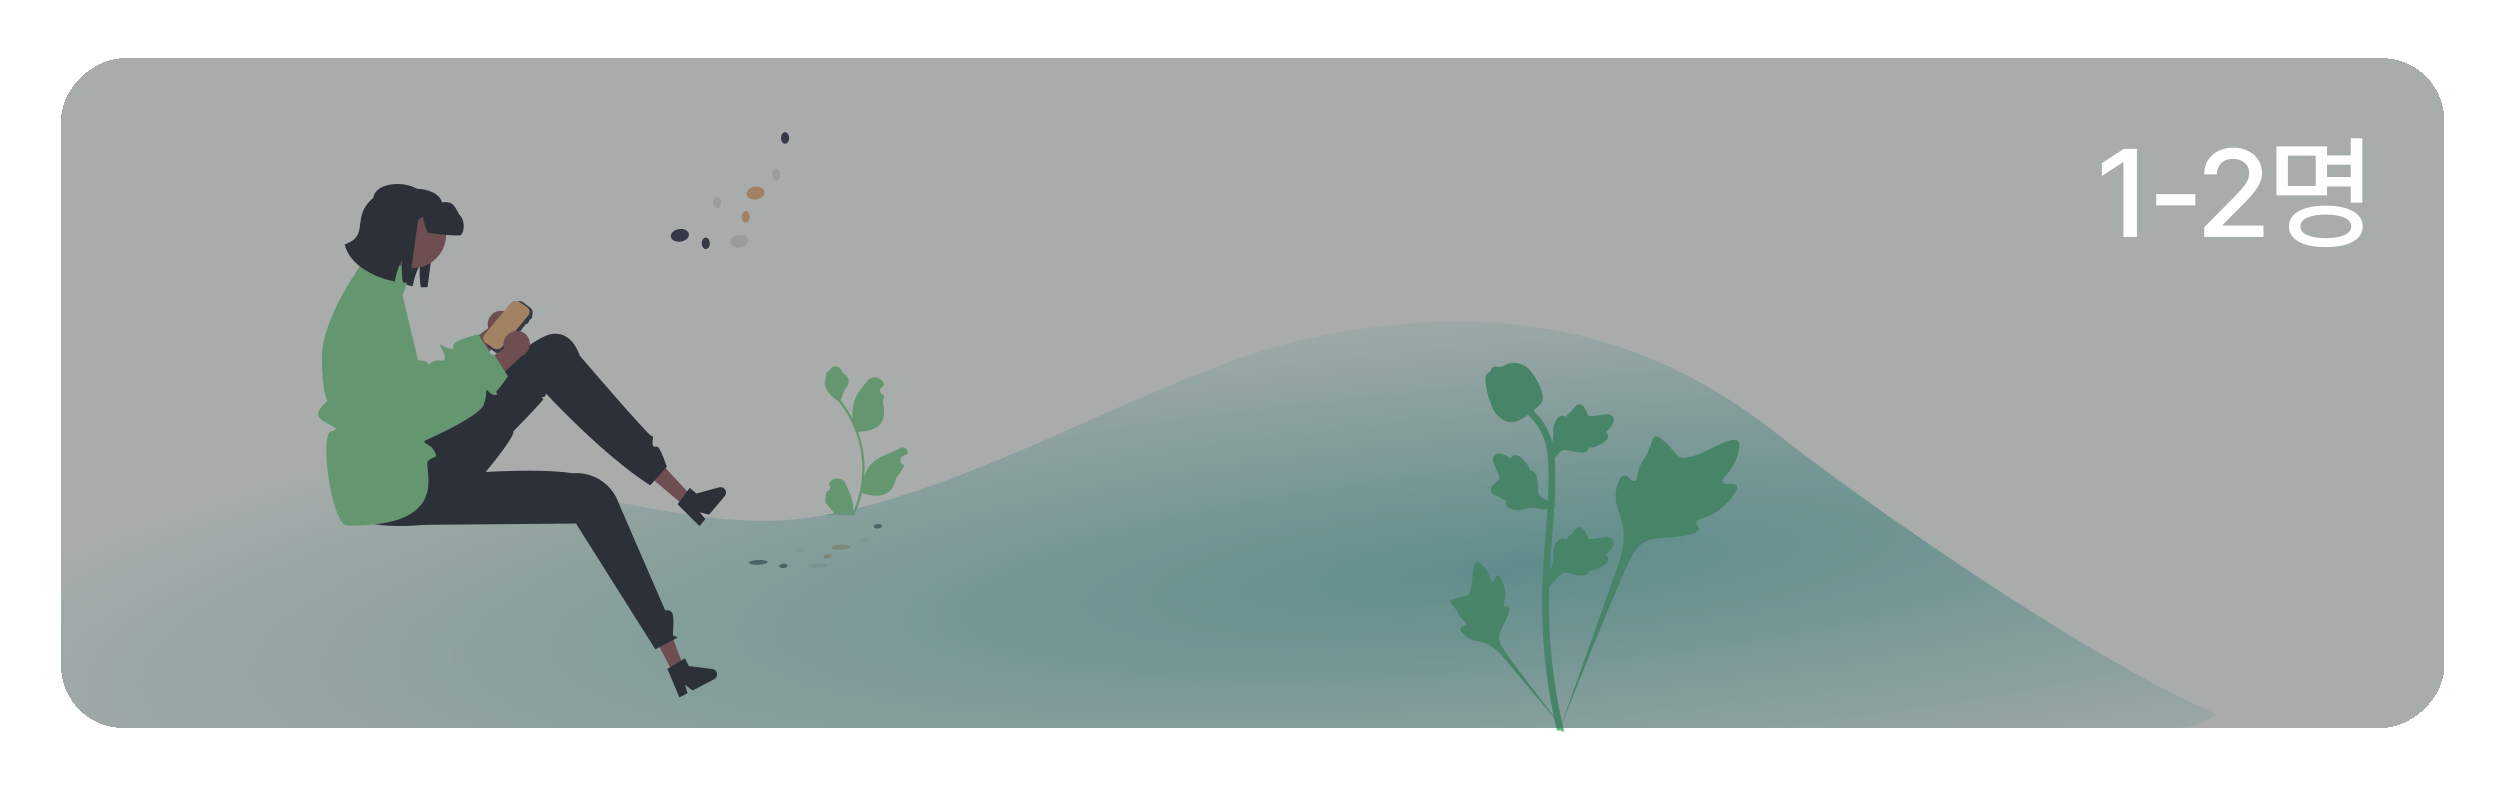 <svg width="321" height="101" viewBox="0 0 321 101" fill="none" xmlns="http://www.w3.org/2000/svg">
<g filter="url(#filter0_d_264_1099)">
<rect x="313.846" y="7.475" width="86" height="306" rx="8" transform="rotate(90 313.846 7.475)" fill="white"/>
<rect x="313.846" y="7.475" width="86" height="306" rx="8" transform="rotate(90 313.846 7.475)" fill="white" fill-opacity="0.2"/>
</g>
<path d="M103.798 72.666C103.792 72.492 104.323 72.33 104.986 72.304C105.649 72.278 106.192 72.397 106.198 72.57C106.205 72.744 105.674 72.906 105.011 72.932C104.348 72.959 103.805 72.839 103.798 72.666Z" fill="#E6E6E6"/>
<path d="M96.154 72.257C96.147 72.084 96.679 71.922 97.341 71.896C98.004 71.869 98.547 71.989 98.554 72.162C98.561 72.336 98.029 72.498 97.366 72.524C96.704 72.55 96.161 72.431 96.154 72.257Z" fill="#3F3D56"/>
<path d="M106.736 70.304C106.729 70.131 107.261 69.969 107.923 69.942C108.586 69.916 109.129 70.036 109.136 70.209C109.143 70.383 108.611 70.545 107.948 70.571C107.286 70.597 106.743 70.478 106.736 70.304Z" fill="#F7B787"/>
<path d="M110.426 69.442C110.408 69.287 110.632 69.134 110.925 69.101C111.218 69.067 111.47 69.166 111.488 69.321C111.505 69.476 111.282 69.629 110.989 69.662C110.696 69.695 110.444 69.597 110.426 69.442Z" fill="#E6E6E6"/>
<path d="M112.195 67.635C112.178 67.48 112.401 67.328 112.694 67.294C112.987 67.261 113.239 67.359 113.257 67.514C113.275 67.669 113.051 67.822 112.758 67.855C112.465 67.889 112.213 67.79 112.195 67.635Z" fill="#3F3D56"/>
<path d="M102.223 70.713C102.205 70.558 102.428 70.406 102.722 70.372C103.015 70.339 103.267 70.438 103.284 70.592C103.302 70.747 103.079 70.9 102.786 70.934C102.492 70.967 102.24 70.868 102.223 70.713Z" fill="#E6E6E6"/>
<path d="M105.719 71.483C105.701 71.328 105.925 71.175 106.218 71.142C106.511 71.109 106.763 71.207 106.781 71.362C106.798 71.517 106.575 71.67 106.282 71.703C105.988 71.737 105.737 71.638 105.719 71.483Z" fill="#F7B787"/>
<path d="M100.063 72.721C100.045 72.566 100.268 72.414 100.561 72.38C100.855 72.347 101.107 72.445 101.124 72.6C101.142 72.755 100.919 72.908 100.625 72.941C100.332 72.975 100.08 72.876 100.063 72.721Z" fill="#3F3D56"/>
<path d="M106.152 63.046C106.242 63.05 106.33 63.026 106.405 62.979C106.481 62.931 106.54 62.861 106.574 62.779C106.609 62.696 106.617 62.605 106.598 62.518C106.579 62.431 106.534 62.352 106.468 62.291L106.438 62.172C106.442 62.163 106.446 62.153 106.45 62.144C106.54 61.932 106.69 61.751 106.883 61.624C107.075 61.497 107.3 61.43 107.531 61.431C107.761 61.431 107.986 61.5 108.178 61.629C108.369 61.757 108.518 61.939 108.606 62.152C108.959 63.002 109.408 63.853 109.519 64.751C109.567 65.148 109.547 65.551 109.458 65.941C110.286 64.133 110.716 62.169 110.719 60.181C110.719 59.682 110.692 59.183 110.636 58.687C110.59 58.281 110.527 57.877 110.445 57.477C110.001 55.302 109.048 53.265 107.664 51.531C106.994 51.165 106.452 50.603 106.111 49.919C105.988 49.674 105.901 49.412 105.853 49.141C105.928 49.151 106.138 48 106.081 47.929C106.186 47.769 106.374 47.69 106.489 47.534C107.061 46.758 107.85 46.894 108.261 47.948C109.14 48.392 109.149 49.127 108.609 49.835C108.266 50.285 108.219 50.895 107.918 51.377C107.949 51.416 107.981 51.455 108.012 51.495C108.578 52.223 109.072 53.005 109.485 53.829C109.385 52.906 109.505 51.971 109.836 51.103C110.171 50.294 110.8 49.612 111.353 48.913C112.018 48.072 113.381 48.439 113.499 49.504C113.5 49.515 113.501 49.525 113.502 49.535C113.42 49.582 113.339 49.631 113.26 49.683C113.162 49.749 113.085 49.843 113.041 49.954C112.996 50.064 112.986 50.186 113.012 50.302C113.038 50.418 113.098 50.524 113.185 50.605C113.272 50.686 113.381 50.74 113.499 50.758L113.511 50.76C113.481 51.056 113.43 51.35 113.356 51.638C114.066 54.385 112.533 55.386 110.344 55.431C110.295 55.455 110.248 55.48 110.2 55.504C110.616 56.682 110.876 57.909 110.976 59.154C111.032 59.889 111.029 60.627 110.966 61.362L110.969 61.336C111.128 60.519 111.564 59.782 112.202 59.25C113.151 58.47 114.491 58.183 115.515 57.557C115.623 57.487 115.75 57.45 115.879 57.449C116.008 57.449 116.135 57.486 116.244 57.555C116.353 57.624 116.44 57.723 116.495 57.84C116.55 57.958 116.57 58.088 116.553 58.216C116.551 58.225 116.55 58.234 116.549 58.244C116.396 58.306 116.247 58.377 116.104 58.458C116.022 58.504 115.941 58.554 115.862 58.606C115.763 58.672 115.687 58.766 115.642 58.877C115.598 58.987 115.588 59.108 115.614 59.224C115.64 59.341 115.7 59.446 115.787 59.528C115.873 59.609 115.983 59.662 116.1 59.681L116.112 59.682C116.121 59.684 116.129 59.685 116.137 59.686C115.877 60.309 115.511 60.882 115.056 61.38C114.612 63.778 112.705 64.005 110.665 63.307H110.663C110.44 64.28 110.115 65.227 109.696 66.133H106.239C106.227 66.094 106.216 66.055 106.204 66.016C106.524 66.036 106.846 66.017 107.161 65.959C106.904 65.644 106.648 65.327 106.391 65.013C106.386 65.007 106.38 65 106.375 64.994C106.245 64.833 106.114 64.673 105.984 64.512L105.984 64.512C105.977 64.018 106.034 63.525 106.152 63.046Z" fill="#8EDB9B"/>
<path opacity="0.5" fill-rule="evenodd" clip-rule="evenodd" d="M7.845 64.73V85.475C7.845 89.893 11.427 93.475 15.845 93.475L279.49 93.475C281.405 93.475 283.164 92.801 284.541 91.679C266.878 84.016 237.978 63.442 228.281 55.791C220.988 50.038 210.863 43.905 196.854 41.955C186.342 40.492 173.541 41.464 161.835 45.133C154.99 47.279 147.508 50.593 139.833 53.992C125.302 60.429 110.078 67.173 97.168 66.876C90.119 66.714 82.9 65.211 75.032 63.573C60.878 60.626 44.625 57.242 23.491 60.444C18.152 61.253 12.891 62.764 7.845 64.73Z" fill="url(#paint0_radial_264_1099)"/>
<path d="M50.231 26.016C50.552 23.553 56.232 23.711 56.768 26.028C57.053 25.85 57.776 25.973 58.046 26.178C58.316 26.382 58.489 26.683 58.658 26.975C58.889 27.38 59.129 27.8 59.18 28.265C59.234 28.729 59.051 29.255 58.631 29.461C58.297 29.626 57.563 29.515 57.196 29.441C56.941 29.39 56.726 29.346 56.543 29.302C56.482 29.014 56.524 28.713 56.663 28.452C56.515 28.482 56.376 28.543 56.255 28.633C56.135 28.722 56.035 28.837 55.964 28.969C55.935 29.025 54.895 36.859 54.895 36.859C54.61 36.894 54.323 36.901 54.038 36.881C53.86 35.917 53.828 34.931 53.942 33.958C53.641 34.514 53.402 35.102 53.231 35.712C53.133 36.053 53.053 36.398 52.99 36.747C50.514 36.284 47.166 34.689 46.555 31.98C46.559 31.971 46.562 31.962 46.565 31.954C46.599 31.871 46.602 31.779 46.575 31.694C46.548 31.609 46.493 31.536 46.418 31.487C46.343 31.439 46.254 31.417 46.165 31.427C46.076 31.438 45.994 31.478 45.932 31.542C45.857 31.619 45.791 31.685 45.734 31.736C45.952 30.006 47.264 28.449 50.231 26.016Z" fill="#2F2E41"/>
<path d="M86.388 86.336L87.776 85.61L85.575 79.789L83.526 80.86L86.388 86.336Z" fill="#A0616A"/>
<path d="M91.993 86.266C92.079 86.43 92.096 86.622 92.04 86.799C91.985 86.977 91.861 87.125 91.697 87.211L88.936 88.655L87.947 87.919L88.275 88.999L87.234 89.545L85.692 85.882L86.043 85.671L87.475 84.808L87.938 84.531L88.457 85.525L91.458 85.895C91.571 85.909 91.678 85.95 91.771 86.014C91.864 86.079 91.94 86.165 91.993 86.266Z" fill="#2F2E41"/>
<path d="M87.808 64.904L88.817 63.706L84.575 59.153L83.084 60.922L87.808 64.904Z" fill="#A0616A"/>
<path d="M92.971 62.715C93.113 62.835 93.201 63.006 93.217 63.191C93.233 63.376 93.175 63.56 93.055 63.702L91.047 66.084L89.853 65.778L90.566 66.654L89.809 67.553L86.995 64.748L87.24 64.42L88.239 63.078L88.561 62.646L89.419 63.369L92.336 62.574C92.445 62.545 92.56 62.542 92.671 62.566C92.781 62.591 92.884 62.642 92.971 62.715Z" fill="#2F2E41"/>
<path d="M43.274 60.416C43.274 60.416 38.986 69.595 56.741 67.121C56.741 67.121 66.2 56.636 65.927 55.374C65.927 55.374 69.953 51.282 69.756 51.208C69.559 51.133 69.438 50.971 69.763 50.986C70.089 51.001 70.089 50.516 70.089 50.516C70.089 50.516 77.365 58.408 83.491 62.325L85.609 59.941C85.609 59.941 84.783 57.357 84.386 57.357C83.989 57.357 83.852 57.452 83.788 56.941C83.724 56.43 84.04 55.991 83.618 55.945C83.195 55.9 74.43 45.654 74.43 45.654C74.43 45.654 73.484 42.279 70.595 42.932C67.706 43.585 52.693 55.794 52.693 55.794L43.274 60.416Z" fill="#2F2E41"/>
<path d="M50.499 67.417L73.955 67.222L84.149 83.377L87.029 81.852L86.391 81.582C86.391 81.582 86.584 79.337 86.347 78.768C86.11 78.2 85.406 78.371 85.406 78.371L79.463 64.662C79.053 63.445 78.248 62.4 77.175 61.694C76.103 60.988 74.826 60.661 73.546 60.766C68.628 60.048 60.646 60.622 52.352 61.326L50.499 67.417Z" fill="#2F2E41"/>
<path d="M64.084 39.924C63.638 39.992 63.236 40.232 62.964 40.593C62.691 40.953 62.57 41.406 62.627 41.854C62.639 41.945 62.66 42.035 62.688 42.122L57.868 45.779L58.862 48.878L64.923 43.155C65.278 43.012 65.574 42.756 65.768 42.426C65.961 42.097 66.04 41.713 65.992 41.334C65.963 41.118 65.891 40.911 65.782 40.723C65.672 40.535 65.527 40.371 65.354 40.239C65.181 40.108 64.984 40.012 64.774 39.956C64.564 39.901 64.345 39.888 64.129 39.917C64.114 39.919 64.099 39.921 64.084 39.924Z" fill="#A0616A"/>
<path d="M42.824 40.151L44.556 44.95L51.333 54.529C51.333 54.529 51.389 54.505 51.489 54.463C52.072 54.212 54.187 53.287 56.177 52.237C58.045 51.251 59.804 50.153 60.077 49.398C60.106 49.319 60.133 49.242 60.157 49.168V49.166C60.284 48.782 60.363 48.384 60.394 47.98C60.416 47.669 60.396 47.502 60.439 47.482C60.472 47.468 60.541 47.539 60.693 47.701C60.703 47.711 60.713 47.722 60.723 47.731C61.274 48.283 61.95 48.212 61.785 47.95C61.615 47.681 61.704 47.686 61.953 47.405C62.138 47.196 62.741 46.378 63.037 45.974C63.139 45.835 63.204 45.745 63.204 45.745L63.102 45.585L62.82 45.142L61.479 43.039L61.405 42.924C61.405 42.924 58.649 43.561 58.282 44.166C57.914 44.772 58.837 44.752 57.914 44.772C56.991 44.791 56.05 43.536 56.724 44.785C57.398 46.032 57.22 46.468 56.386 46.27C56.047 46.19 55.511 46.445 54.995 46.776V46.778C54.672 46.987 54.361 47.214 54.062 47.457C53.743 47.714 53.527 47.908 53.527 47.908L48.292 37.286L47.712 36.11C47.536 35.752 47.29 35.433 46.988 35.172C46.687 34.91 46.336 34.712 45.957 34.587L45.776 34.904C44.647 36.567 43.659 38.323 42.824 40.151Z" fill="#8EDB9B"/>
<path d="M42.533 55.383C40.929 55.756 42.636 67.438 44.548 67.475C58.448 67.74 54.216 59.939 54.961 59.192C55.707 58.444 56.379 58.98 55.707 57.816C55.217 56.969 54.49 57.095 54.48 56.619C54.474 56.442 54.568 56.182 54.812 55.756C55.707 54.188 55.707 53.721 55.707 53.721C55.93 53.25 56.088 52.751 56.177 52.238C56.322 51.474 56.34 50.692 56.23 49.923C56.062 48.795 55.639 47.719 54.995 46.778V46.777C54.927 46.676 54.857 46.574 54.783 46.474C54.615 46.245 53.683 46.288 53.683 46.288L51.697 37.946L52.846 34.62L47.404 32.069L45.957 34.588L45.775 34.904C44.646 36.568 43.659 38.323 42.823 40.152C42.02 41.941 41.359 43.927 41.335 45.655C41.272 50.161 42.049 51.501 42.049 51.501C42.049 51.501 40.162 52.912 41.106 53.774C42.049 54.637 44.138 55.009 42.533 55.383Z" fill="#8EDB9B"/>
<path d="M67.185 38.827L68.073 39.501C68.248 39.635 68.363 39.834 68.393 40.053C68.422 40.271 68.364 40.493 68.231 40.669L66.092 43.481L64.829 45.139C64.695 45.315 64.497 45.43 64.279 45.459C64.06 45.489 63.839 45.43 63.663 45.297L62.775 44.621C62.6 44.487 62.485 44.289 62.456 44.07C62.427 43.852 62.485 43.63 62.618 43.455L62.749 43.281L65.34 39.877L66.019 38.984C66.085 38.897 66.168 38.824 66.263 38.769C66.357 38.714 66.461 38.678 66.569 38.664C66.678 38.649 66.788 38.656 66.893 38.684C66.999 38.712 67.098 38.76 67.185 38.827Z" fill="#3F3D56"/>
<path d="M66.721 38.776L67.677 39.443C67.761 39.499 67.833 39.571 67.888 39.656C67.942 39.741 67.978 39.836 67.992 39.936C68.007 40.036 68.001 40.138 67.973 40.234C67.946 40.332 67.898 40.422 67.833 40.499L66.581 42.008L65.914 42.812L65.469 43.348L64.473 44.548C64.332 44.709 64.137 44.812 63.925 44.839C63.713 44.865 63.498 44.813 63.322 44.691L62.606 44.191L62.367 44.025C62.248 43.945 62.156 43.833 62.1 43.701C62.045 43.569 62.031 43.424 62.058 43.283C62.082 43.167 62.134 43.058 62.211 42.967L65.153 39.421L65.57 38.919C65.711 38.758 65.906 38.654 66.118 38.628C66.33 38.601 66.545 38.654 66.721 38.776Z" fill="#F7B787"/>
<path d="M66.112 42.502C65.665 42.57 65.263 42.81 64.991 43.171C64.719 43.531 64.598 43.984 64.654 44.432C64.667 44.523 64.687 44.613 64.715 44.7L59.895 48.357L60.89 51.456L66.951 45.733C67.305 45.59 67.602 45.334 67.795 45.005C67.989 44.675 68.067 44.291 68.02 43.912C67.99 43.697 67.919 43.489 67.809 43.301C67.7 43.114 67.555 42.949 67.382 42.818C67.209 42.686 67.011 42.59 66.801 42.535C66.591 42.479 66.372 42.466 66.157 42.495C66.142 42.497 66.127 42.499 66.112 42.502Z" fill="#A0616A"/>
<path d="M46.458 37.079C46.036 37.165 45.638 37.34 45.291 37.593C44.944 37.847 44.655 38.172 44.444 38.547C44.234 38.922 44.106 39.338 44.071 39.766C44.035 40.195 44.093 40.626 44.239 41.031L46.584 47.529L53.362 57.108C53.362 57.108 61.491 53.674 62.106 51.977C62.721 50.279 62.166 49.694 62.721 50.279C63.277 50.865 63.982 50.796 63.813 50.528C63.644 50.26 63.733 50.265 63.982 49.984C64.23 49.704 65.232 48.324 65.232 48.324L63.434 45.503C63.434 45.503 60.677 46.14 60.31 46.745C59.943 47.351 60.866 47.331 59.943 47.351C59.02 47.37 58.078 46.115 58.752 47.363C59.427 48.611 59.249 49.047 58.415 48.849C57.581 48.651 55.556 50.487 55.556 50.487L49.74 38.689C49.448 38.096 48.967 37.616 48.373 37.325C47.779 37.033 47.106 36.947 46.458 37.079Z" fill="#8EDB9B"/>
<path d="M49.922 33.168C48.237 31.483 48.237 28.75 49.922 27.065C51.607 25.38 54.339 25.38 56.024 27.065C57.709 28.75 57.709 31.483 56.024 33.168C54.339 34.854 51.607 34.854 49.922 33.168Z" fill="#A0616A"/>
<path d="M47.93 25.414C48.252 22.951 53.931 23.109 54.468 25.426C54.752 25.248 55.476 25.371 55.745 25.576C56.015 25.78 56.188 26.081 56.358 26.373C56.589 26.778 58.207 28.15 58.449 27.75C58.995 26.85 60.065 28.817 59.243 30.134C59.047 30.449 55.242 29.942 54.875 29.869C55.057 29.912 54.619 29.818 54.875 29.869C54.816 29.583 54.221 28.107 54.362 27.85C54.215 27.88 54.076 27.941 53.955 28.03C53.834 28.12 53.735 28.235 53.663 28.367C53.635 28.423 52.594 36.257 52.594 36.257C52.31 36.292 52.023 36.299 51.737 36.279C51.56 35.315 51.527 34.329 51.641 33.355C51.34 33.912 51.102 34.5 50.931 35.11C50.833 35.451 50.752 35.796 50.689 36.145C48.213 35.682 44.865 34.087 44.255 31.378C47.594 30.266 44.963 27.847 47.93 25.414Z" fill="#2F2E41"/>
<path d="M67.547 41.606C67.488 41.563 67.526 41.408 67.632 41.259C67.739 41.111 67.873 41.025 67.932 41.067C67.992 41.11 67.954 41.265 67.848 41.413C67.741 41.562 67.607 41.648 67.547 41.606Z" fill="#3F3D56"/>
<path d="M67.941 41.075C67.882 41.033 67.919 40.878 68.026 40.729C68.132 40.58 68.266 40.494 68.326 40.537C68.385 40.579 68.347 40.734 68.241 40.883C68.135 41.032 68 41.118 67.941 41.075Z" fill="#3F3D56"/>
<path d="M93.765 31.134C93.7 30.689 94.166 30.252 94.807 30.159C95.447 30.065 96.019 30.351 96.084 30.797C96.149 31.242 95.682 31.679 95.042 31.772C94.401 31.866 93.83 31.58 93.765 31.134Z" fill="#E6E6E6"/>
<path d="M86.14 30.388C86.075 29.942 86.541 29.506 87.182 29.413C87.822 29.319 88.394 29.605 88.459 30.051C88.524 30.496 88.057 30.933 87.417 31.026C86.776 31.119 86.205 30.834 86.14 30.388Z" fill="#3F3D56"/>
<path d="M95.851 24.958C95.786 24.513 96.252 24.076 96.893 23.983C97.533 23.89 98.105 24.175 98.17 24.621C98.235 25.067 97.768 25.503 97.128 25.596C96.487 25.69 95.915 25.404 95.851 24.958Z" fill="#F7B787"/>
<path d="M99.165 22.429C99.162 22.02 99.39 21.687 99.675 21.685C99.959 21.683 100.192 22.012 100.196 22.421C100.199 22.831 99.971 23.164 99.686 23.166C99.401 23.168 99.168 22.838 99.165 22.429Z" fill="#E6E6E6"/>
<path d="M100.29 17.718C100.287 17.309 100.515 16.976 100.8 16.974C101.084 16.971 101.317 17.301 101.321 17.71C101.324 18.12 101.096 18.453 100.811 18.455C100.527 18.457 100.293 18.127 100.29 17.718Z" fill="#3F3D56"/>
<path d="M91.552 26.009C91.549 25.6 91.777 25.267 92.062 25.265C92.346 25.262 92.579 25.592 92.582 26.002C92.585 26.411 92.357 26.744 92.073 26.746C91.788 26.748 91.555 26.418 91.552 26.009Z" fill="#E6E6E6"/>
<path d="M95.236 27.849C95.233 27.44 95.461 27.107 95.745 27.105C96.03 27.102 96.263 27.432 96.266 27.841C96.269 28.25 96.041 28.584 95.756 28.586C95.472 28.588 95.239 28.258 95.236 27.849Z" fill="#F7B787"/>
<path d="M90.107 31.25C90.104 30.84 90.332 30.507 90.616 30.505C90.901 30.503 91.134 30.833 91.137 31.242C91.14 31.651 90.912 31.984 90.627 31.986C90.343 31.988 90.11 31.659 90.107 31.25Z" fill="#3F3D56"/>
<path d="M222.981 62.365C222.686 61.867 221.41 62.4 221.175 61.949C220.941 61.499 222.127 60.813 222.805 59.247C222.927 58.965 223.697 57.186 223.127 56.636C222.046 55.596 217.102 59.891 215.372 58.485C214.993 58.177 214.727 57.561 213.578 56.561C213.121 56.163 212.845 55.984 212.577 56.051C212.197 56.146 212.167 56.654 211.76 57.653C211.15 59.151 210.789 59.06 210.433 60.256C210.169 61.143 210.229 61.659 209.919 61.759C209.479 61.901 209.074 60.96 208.517 61.045C207.948 61.131 207.605 62.227 207.496 63.047C207.292 64.587 207.858 65.603 208.171 66.671C208.512 67.832 208.714 69.597 207.927 72.097L200.143 94.03C201.861 89.529 206.837 77.192 208.928 72.607C209.532 71.284 210.198 69.941 211.567 69.412C212.885 68.901 214.694 69.206 217.001 68.65C217.27 68.585 218.018 68.395 218.112 67.956C218.19 67.592 217.75 67.389 217.818 67.049C217.908 66.592 218.773 66.586 219.836 66.059C220.585 65.688 221.052 65.246 221.454 64.866C221.575 64.751 223.374 63.027 222.981 62.365Z" fill="#5FBA8E"/>
<path d="M192.351 73.913C192.022 73.915 191.915 74.695 191.626 74.68C191.337 74.665 191.343 73.885 190.77 73.1C190.667 72.959 190.016 72.068 189.582 72.189C188.759 72.419 189.441 76.085 188.252 76.528C187.991 76.626 187.612 76.578 186.79 76.854C186.463 76.963 186.295 77.047 186.25 77.198C186.187 77.412 186.428 77.573 186.801 78.061C187.36 78.793 187.211 78.944 187.695 79.463C188.055 79.849 188.325 79.968 188.285 80.15C188.228 80.407 187.649 80.334 187.53 80.632C187.408 80.935 187.847 81.42 188.218 81.71C188.915 82.255 189.577 82.27 190.191 82.425C190.859 82.592 191.784 83.003 192.784 84.11L201.303 94.259C199.59 92.117 194.97 86.115 193.324 83.766C192.848 83.088 192.382 82.373 192.516 81.549C192.646 80.755 193.318 79.955 193.711 78.662C193.757 78.511 193.879 78.089 193.69 77.916C193.534 77.773 193.308 77.93 193.16 77.799C192.962 77.623 193.209 77.197 193.257 76.523C193.291 76.048 193.209 75.691 193.138 75.385C193.117 75.292 192.789 73.912 192.351 73.913Z" fill="#5FBA8E"/>
<path d="M198.919 75.387L198.721 73.616L198.811 73.482C199.231 72.861 199.445 72.254 199.447 71.679C199.448 71.588 199.443 71.496 199.439 71.403C199.422 71.033 199.401 70.574 199.64 70.039C199.774 69.74 200.151 69.049 200.718 69.135C200.871 69.156 200.986 69.226 201.074 69.308C201.087 69.288 201.1 69.267 201.114 69.245C201.291 68.976 201.431 68.86 201.565 68.749C201.669 68.664 201.776 68.576 201.943 68.367C202.017 68.275 202.074 68.195 202.123 68.127C202.269 67.923 202.461 67.679 202.799 67.684C203.159 67.701 203.348 67.999 203.474 68.197C203.697 68.549 203.799 68.803 203.866 68.972C203.89 69.033 203.918 69.102 203.932 69.124C204.048 69.295 204.994 69.135 205.35 69.077C206.15 68.943 206.842 68.828 207.127 69.332C207.332 69.693 207.18 70.17 206.663 70.789C206.501 70.981 206.33 71.127 206.178 71.242C206.304 71.317 206.417 71.433 206.462 71.614C206.57 72.043 206.201 72.473 205.366 72.894C205.159 72.999 204.88 73.14 204.488 73.207C204.304 73.239 204.138 73.246 203.996 73.251C203.993 73.333 203.974 73.422 203.924 73.513C203.777 73.783 203.472 73.911 203.012 73.88C202.506 73.854 202.089 73.757 201.721 73.672C201.4 73.599 201.123 73.536 200.906 73.551C200.503 73.583 200.193 73.906 199.829 74.324L198.919 75.387Z" fill="#5FBA8E"/>
<path d="M199.842 64.843L198.179 65.484L198.026 65.431C197.319 65.182 196.679 65.129 196.121 65.273C196.033 65.296 195.945 65.323 195.856 65.351C195.503 65.461 195.064 65.598 194.486 65.502C194.163 65.448 193.399 65.259 193.338 64.689C193.32 64.536 193.359 64.406 193.416 64.3C193.393 64.293 193.369 64.286 193.344 64.278C193.039 64.175 192.892 64.069 192.75 63.967C192.641 63.889 192.529 63.808 192.285 63.699C192.177 63.651 192.085 63.615 192.007 63.586C191.773 63.496 191.488 63.372 191.407 63.045C191.332 62.691 191.572 62.433 191.732 62.261C192.016 61.956 192.236 61.793 192.382 61.686C192.435 61.646 192.495 61.602 192.512 61.583C192.648 61.427 192.254 60.553 192.107 60.223C191.775 59.483 191.488 58.843 191.904 58.439C192.201 58.15 192.701 58.176 193.43 58.519C193.657 58.626 193.842 58.755 193.992 58.873C194.032 58.732 194.115 58.594 194.279 58.504C194.667 58.29 195.177 58.538 195.796 59.239C195.95 59.413 196.156 59.648 196.321 60.009C196.398 60.179 196.448 60.338 196.488 60.474C196.568 60.456 196.659 60.452 196.76 60.477C197.058 60.551 197.26 60.814 197.346 61.267C197.449 61.763 197.461 62.191 197.473 62.568C197.483 62.897 197.493 63.181 197.562 63.387C197.696 63.768 198.086 63.987 198.583 64.233L199.842 64.843Z" fill="#5FBA8E"/>
<path d="M198.919 59.623L198.721 57.852L198.811 57.718C199.231 57.097 199.445 56.491 199.447 55.915C199.448 55.824 199.443 55.732 199.439 55.639C199.422 55.27 199.401 54.81 199.64 54.275C199.774 53.977 200.151 53.286 200.718 53.371C200.871 53.393 200.986 53.463 201.074 53.545C201.087 53.524 201.1 53.504 201.114 53.481C201.291 53.212 201.431 53.097 201.565 52.986C201.669 52.9 201.776 52.812 201.943 52.603C202.017 52.512 202.074 52.431 202.123 52.364C202.269 52.159 202.461 51.916 202.799 51.92C203.159 51.937 203.348 52.236 203.474 52.433C203.697 52.785 203.799 53.039 203.866 53.208C203.89 53.269 203.918 53.339 203.932 53.36C204.048 53.531 204.994 53.371 205.35 53.313C206.15 53.18 206.842 53.064 207.127 53.569C207.332 53.93 207.18 54.407 206.663 55.025C206.501 55.218 206.33 55.364 206.178 55.478C206.304 55.554 206.417 55.669 206.462 55.85C206.57 56.28 206.201 56.71 205.366 57.13C205.159 57.236 204.88 57.376 204.488 57.444C204.304 57.475 204.138 57.483 203.996 57.487C203.993 57.569 203.974 57.658 203.924 57.75C203.777 58.019 203.472 58.147 203.012 58.117C202.506 58.09 202.089 57.993 201.721 57.909C201.4 57.835 201.123 57.773 200.906 57.787C200.503 57.82 200.193 58.142 199.829 58.56L198.919 59.623Z" fill="#5FBA8E"/>
<path d="M200.732 94.003L200.361 93.77L199.928 93.82C199.922 93.78 199.898 93.687 199.863 93.543C199.669 92.751 199.078 90.341 198.586 86.546C198.242 83.897 198.047 81.173 198.007 78.449C197.967 75.721 198.096 73.656 198.2 71.996C198.278 70.744 198.373 69.552 198.466 68.391C198.714 65.288 198.948 62.358 198.774 59.113C198.735 58.389 198.655 56.881 197.774 55.277C197.263 54.346 196.559 53.52 195.682 52.823L196.227 52.137C197.196 52.908 197.974 53.823 198.542 54.856C199.518 56.635 199.606 58.278 199.649 59.067C199.826 62.369 199.589 65.328 199.339 68.46C199.246 69.617 199.151 70.804 199.074 72.051C198.971 73.695 198.843 75.743 198.883 78.436C198.922 81.127 199.115 83.817 199.454 86.433C199.94 90.18 200.522 92.554 200.713 93.334C200.815 93.751 200.837 93.838 200.732 94.003Z" fill="#5FBA8E"/>
<path d="M194.076 54.214C194.04 54.214 194.003 54.213 193.967 54.21C193.221 54.17 192.53 53.724 191.914 52.884C191.625 52.489 191.477 52.038 191.182 51.139C191.136 51.001 190.914 50.298 190.778 49.331C190.69 48.699 190.701 48.434 190.826 48.201C190.965 47.941 191.19 47.76 191.443 47.638C191.432 47.554 191.441 47.467 191.478 47.379C191.627 47.014 192.024 47.062 192.238 47.085C192.347 47.099 192.482 47.117 192.629 47.109C192.859 47.098 192.982 47.029 193.169 46.927C193.349 46.828 193.571 46.706 193.902 46.639C194.554 46.503 195.1 46.687 195.28 46.748C196.227 47.064 196.694 47.8 197.234 48.653C197.342 48.824 197.712 49.446 197.956 50.3C198.132 50.915 198.107 51.189 198.054 51.392C197.946 51.811 197.692 52.05 197.046 52.579C196.371 53.132 196.033 53.409 195.742 53.577C195.065 53.968 194.64 54.214 194.076 54.214Z" fill="#5FBA8E"/>
<g filter="url(#filter1_d_264_1099)">
<rect x="313.846" y="7.475" width="86" height="306" rx="8" transform="rotate(90 313.846 7.475)" fill="#27342E" fill-opacity="0.4" shape-rendering="crispEdges"/>
</g>
<path d="M274.383 19.113V30.426H272.649V20.832H272.586L269.883 22.598V20.957L272.696 19.113H274.383ZM281.874 24.926V26.363H276.858V24.926H281.874ZM283.021 30.426V29.176L286.943 25.223C288.185 23.934 288.802 23.215 288.802 22.223C288.802 21.105 287.896 20.395 286.708 20.395C285.45 20.395 284.654 21.191 284.646 22.395H283.021C283.005 20.324 284.583 18.957 286.739 18.957C288.919 18.957 290.427 20.34 290.443 22.176C290.427 23.441 289.833 24.449 287.708 26.535L285.411 28.863V28.957H290.63V30.426H283.021ZM303.324 17.754V26.02H301.839V23.941H298.793V25.082H292.293V18.801H298.793V19.957H301.839V17.754H303.324ZM293.761 23.895H297.339V19.988H293.761V23.895ZM293.902 29.082C293.894 27.387 295.691 26.402 298.636 26.41C301.566 26.402 303.363 27.387 303.371 29.082C303.363 30.77 301.566 31.73 298.636 31.723C295.691 31.73 293.894 30.77 293.902 29.082ZM295.371 29.082C295.363 30.02 296.582 30.574 298.636 30.582C300.675 30.574 301.894 30.02 301.902 29.082C301.894 28.098 300.675 27.559 298.636 27.551C296.582 27.559 295.363 28.098 295.371 29.082ZM298.793 22.738H301.839V21.145H298.793V22.738Z" fill="white"/>
<defs>
<filter id="filter0_d_264_1099" x="0.846" y="0.475" width="320" height="100" filterUnits="userSpaceOnUse" color-interpolation-filters="sRGB">
<feFlood flood-opacity="0" result="BackgroundImageFix"/>
<feColorMatrix in="SourceAlpha" type="matrix" values="0 0 0 0 0 0 0 0 0 0 0 0 0 0 0 0 0 0 127 0" result="hardAlpha"/>
<feOffset/>
<feGaussianBlur stdDeviation="3.5"/>
<feComposite in2="hardAlpha" operator="out"/>
<feColorMatrix type="matrix" values="0 0 0 0 0 0 0 0 0 0 0 0 0 0 0 0 0 0 0.14 0"/>
<feBlend mode="normal" in2="BackgroundImageFix" result="effect1_dropShadow_264_1099"/>
<feBlend mode="normal" in="SourceGraphic" in2="effect1_dropShadow_264_1099" result="shape"/>
</filter>
<filter id="filter1_d_264_1099" x="0.846" y="0.475" width="320" height="100" filterUnits="userSpaceOnUse" color-interpolation-filters="sRGB">
<feFlood flood-opacity="0" result="BackgroundImageFix"/>
<feColorMatrix in="SourceAlpha" type="matrix" values="0 0 0 0 0 0 0 0 0 0 0 0 0 0 0 0 0 0 127 0" result="hardAlpha"/>
<feOffset/>
<feGaussianBlur stdDeviation="3.5"/>
<feComposite in2="hardAlpha" operator="out"/>
<feColorMatrix type="matrix" values="0 0 0 0 0 0 0 0 0 0 0 0 0 0 0 0 0 0 0.14 0"/>
<feBlend mode="normal" in2="BackgroundImageFix" result="effect1_dropShadow_264_1099"/>
<feBlend mode="normal" in="SourceGraphic" in2="effect1_dropShadow_264_1099" result="shape"/>
</filter>
<radialGradient id="paint0_radial_264_1099" cx="0" cy="0" r="1" gradientUnits="userSpaceOnUse" gradientTransform="translate(195.017 72.795) rotate(175.001) scale(212.671 37.623)">
<stop stop-color="#0B9596"/>
<stop offset="1" stop-color="white"/>
</radialGradient>
</defs>
</svg>

